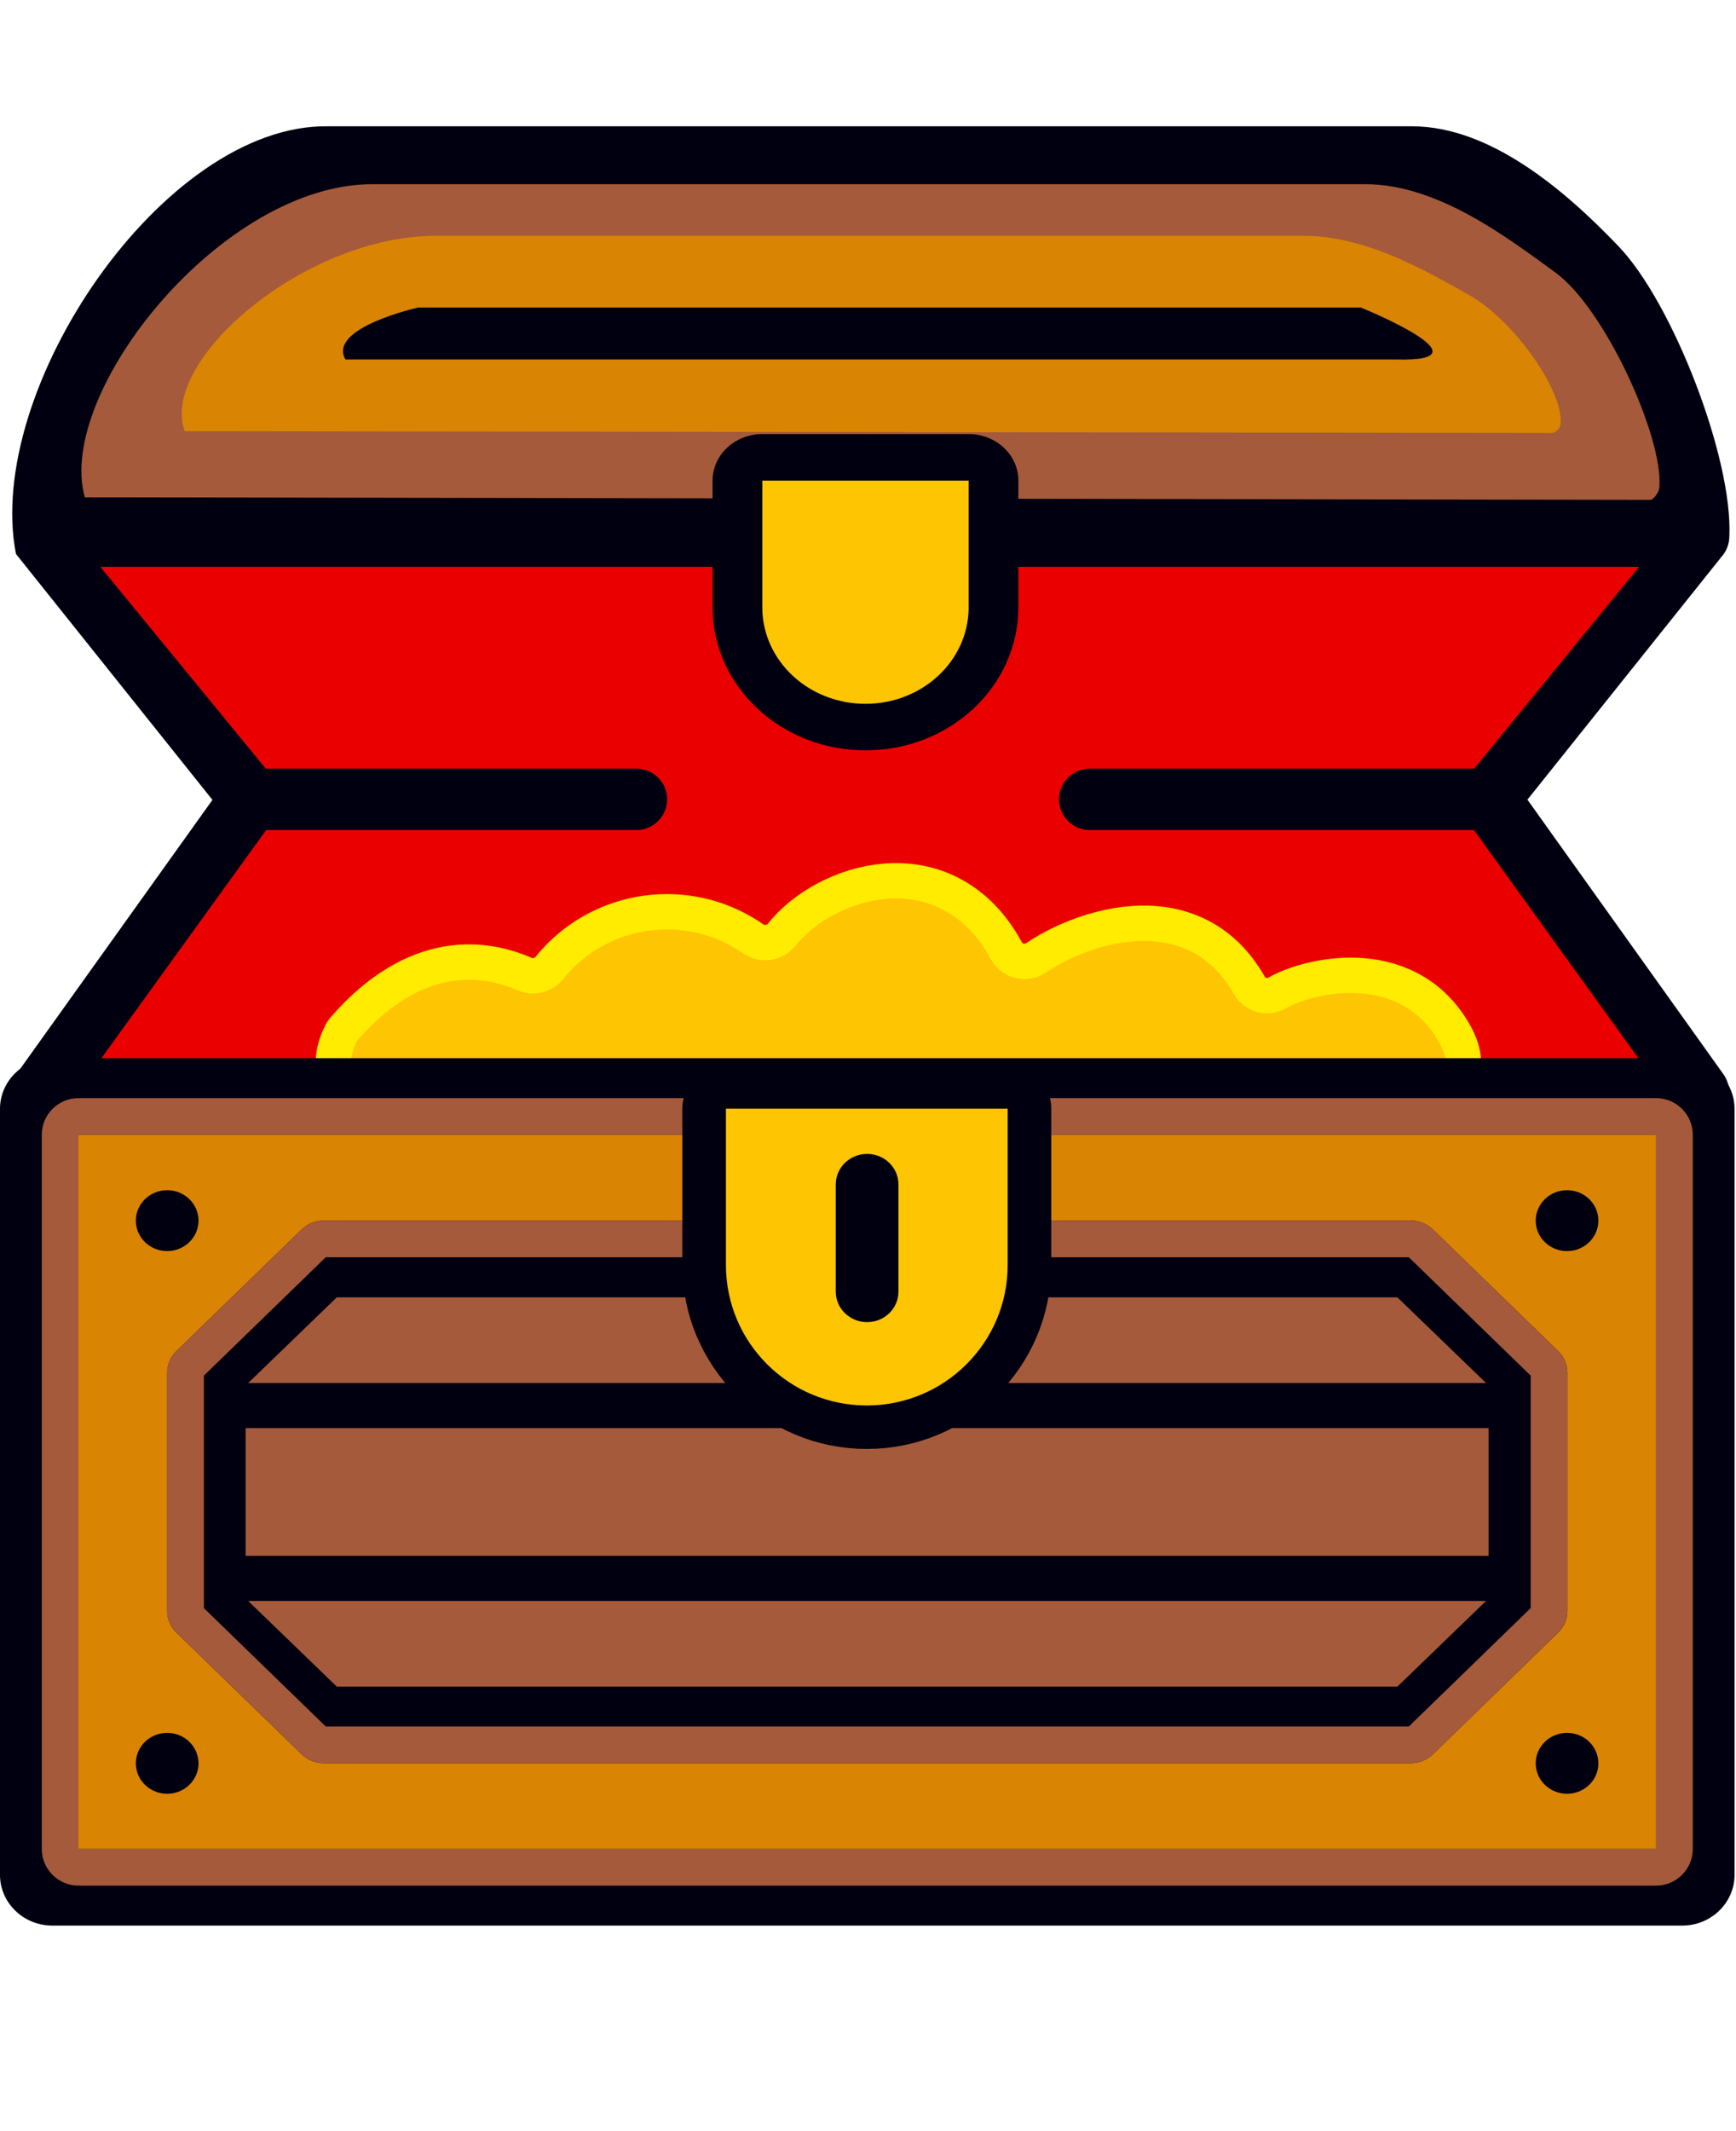 <?xml version="1.0" encoding="UTF-8" standalone="no"?>
<!DOCTYPE svg PUBLIC "-//W3C//DTD SVG 1.1//EN" "http://www.w3.org/Graphics/SVG/1.1/DTD/svg11.dtd">
<svg width="100%" height="100%" viewBox="0 0 110 135" version="1.1" xmlns="http://www.w3.org/2000/svg" xmlns:xlink="http://www.w3.org/1999/xlink" xml:space="preserve" xmlns:serif="http://www.serif.com/" style="fill-rule:evenodd;clip-rule:evenodd;stroke-linejoin:round;stroke-miterlimit:2;">
    <g transform="matrix(1.245,0,0,1.245,-13.345,-10.848)">
        <path d="M88.457,49.401L98.285,37.106L98.281,37.102C98.574,36.805 98.734,36.406 98.734,35.992C98.91,32.023 95.855,24.14 93.112,21.265C90.37,18.39 86.573,15.151 82.6,15.139L27.399,15.139C19.036,15.022 9.902,28.551 11.531,36.899L21.531,49.413L11.515,63.422C11.343,63.684 11.253,63.985 11.249,64.297L98.733,64.297C98.725,63.989 98.636,63.684 98.468,63.422L88.457,49.401Z" style="fill:rgb(0,0,16);fill-rule:nonzero;"/>
        <path d="M94.236,62.735L15.75,62.735L24.265,50.948L43.136,50.948C43.988,50.933 44.675,50.237 44.675,49.386C44.675,48.53 43.988,47.835 43.136,47.823L24.245,47.823L15.827,37.555L48.272,37.555C47.991,36.644 48.054,27.651 48.054,27.651L48.054,27.655C48.054,27.237 48.218,26.839 48.511,26.546C48.804,26.253 49.202,26.089 49.616,26.093L60.35,26.093C60.764,26.089 61.167,26.249 61.46,26.546C61.753,26.839 61.917,27.237 61.913,27.655C62.018,30.421 61.948,34.797 61.694,37.555L94.139,37.555L85.748,47.823L66.162,47.823C65.307,47.835 64.619,48.53 64.619,49.386C64.619,50.237 65.307,50.936 66.162,50.948L85.736,50.948L94.236,62.735Z" style="fill:rgb(235,0,0);fill-rule:nonzero;"/>
        <g transform="matrix(1,0,0,1,0,0.946)">
            <path d="M84.195,62.701L28.716,62.69C28.474,62.007 28.569,61.359 28.887,60.735C30.559,58.781 33.418,56.578 37.074,58.156C37.871,58.5 38.801,58.277 39.355,57.61C41.598,54.805 45.637,54.231 48.57,56.297C49.418,56.86 50.551,56.688 51.195,55.906C53.074,53.5 58.469,51.684 61.133,56.547C61.394,57.039 61.855,57.399 62.398,57.527C62.941,57.66 63.515,57.555 63.976,57.235C65.644,56.07 71.008,53.817 73.554,58.406L73.551,58.406C74.094,59.281 75.222,59.582 76.129,59.094C77.383,58.344 81.863,57.172 83.926,60.735C84.445,61.602 84.322,62.104 84.195,62.701Z" style="fill:none;fill-rule:nonzero;stroke:rgb(255,236,0);stroke-width:3.6px;"/>
            <path d="M84.195,62.701L28.716,62.69C28.474,62.007 28.569,61.359 28.887,60.735C30.559,58.781 33.418,56.578 37.074,58.156C37.871,58.5 38.801,58.277 39.355,57.61C41.598,54.805 45.637,54.231 48.57,56.297C49.418,56.86 50.551,56.688 51.195,55.906C53.074,53.5 58.469,51.684 61.133,56.547C61.394,57.039 61.855,57.399 62.398,57.527C62.941,57.66 63.515,57.555 63.976,57.235C65.644,56.07 71.008,53.817 73.554,58.406L73.551,58.406C74.094,59.281 75.222,59.582 76.129,59.094C77.383,58.344 81.863,57.172 83.926,60.735C84.445,61.602 84.322,62.104 84.195,62.701Z" style="fill:rgb(254,197,2);fill-rule:nonzero;"/>
        </g>
        <g transform="matrix(0.919,0,0,0.639,9.033,15.959)">
            <path d="M6.531,28.258L93.285,28.465L93.281,28.461C93.574,28.164 93.734,27.766 93.734,27.352C93.91,23.383 90.714,13.234 87.972,10.359C85.229,7.484 81.432,3.339 77.46,3.327L22.54,3.327C14.177,3.21 4.902,19.91 6.531,28.258Z" style="fill:rgb(165,90,60);fill-rule:nonzero;"/>
        </g>
        <g transform="matrix(0.803,0,0,0.431,14.876,19.278)">
            <path d="M6.531,26.393L93.285,26.599L93.281,26.596C93.574,26.299 93.734,25.9 93.734,25.486C93.91,21.517 90.714,13.234 87.972,10.359C85.229,7.484 81.432,3.339 77.46,3.327L22.54,3.327C14.177,3.21 4.902,18.045 6.531,26.393Z" style="fill:rgb(218,132,3);fill-rule:nonzero;"/>
        </g>
        <g transform="matrix(1.38,0,0,1.291,-14.212,9.395)">
            <path d="M46.18,23.441C46.2,25.531 47.899,27.211 49.985,27.211C52.074,27.211 53.77,25.531 53.789,23.441L53.789,18.414L46.18,18.414L46.18,23.441Z" style="fill:none;fill-rule:nonzero;stroke:rgb(0,0,16);stroke-width:3.67px;"/>
            <path d="M46.18,23.441C46.2,25.531 47.899,27.211 49.985,27.211C52.074,27.211 53.77,25.531 53.789,23.441L53.789,18.414L46.18,18.414L46.18,23.441Z" style="fill:rgb(254,197,2);fill-rule:nonzero;"/>
        </g>
        <g transform="matrix(1,0,0,0.971,-3.55271e-15,1.798)">
            <path d="M96.339,62.57L13.378,62.57C11.911,62.57 10.718,63.763 10.718,65.229L10.718,105.364C10.718,106.831 11.911,108.023 13.378,108.023L96.339,108.023C97.806,108.023 98.998,106.831 98.998,105.364L98.998,65.229C98.998,63.763 97.806,62.57 96.339,62.57Z" style="fill:rgb(0,0,16);"/>
        </g>
        <g transform="matrix(1,0,0,0.971,-3.55271e-15,1.798)">
            <path d="M51.18,66.588L14.713,66.588L14.713,104.005L95.005,104.005L95.005,66.588L60.144,66.588L60.144,71.079L82.513,71.079C82.937,71.079 83.344,71.245 83.643,71.544L90.025,77.926C90.324,78.225 90.49,78.632 90.49,79.056L90.49,91.537C90.49,91.961 90.324,92.368 90.025,92.667L83.643,99.049C83.344,99.348 82.937,99.514 82.513,99.514L27.205,99.514C26.781,99.514 26.374,99.348 26.075,99.049L19.693,92.667C19.394,92.368 19.228,91.961 19.228,91.537L19.228,79.056C19.228,78.632 19.394,78.225 19.693,77.926L26.075,71.544C26.374,71.245 26.781,71.079 27.205,71.079L51.18,71.079L51.18,66.588Z" style="fill:rgb(218,132,3);"/>
            <path d="M27.298,73.002L21.096,79.204L21.096,91.389L27.298,97.591L82.42,97.591L88.622,91.389L88.622,79.204L82.42,73.002L60.144,73.002C59.113,73.002 58.277,72.141 58.277,71.079L58.277,66.588C58.277,65.526 59.113,64.665 60.144,64.665L95.005,64.665C96.037,64.665 96.873,65.526 96.873,66.588L96.873,104.005C96.873,105.068 96.037,105.929 95.005,105.929L14.713,105.929C13.681,105.929 12.845,105.068 12.845,104.005L12.845,66.588C12.845,65.526 13.681,64.665 14.713,64.665L51.18,64.665C52.212,64.665 53.048,65.526 53.048,66.588L53.048,71.079C53.048,72.141 52.212,73.002 51.18,73.002L27.298,73.002ZM51.18,66.588L14.713,66.588L14.713,104.005L95.005,104.005L95.005,66.588L60.144,66.588L60.144,71.079L82.513,71.079C82.937,71.079 83.344,71.245 83.643,71.544L90.025,77.926C90.324,78.225 90.49,78.632 90.49,79.056L90.49,91.537C90.49,91.961 90.324,92.368 90.025,92.667L83.643,99.049C83.344,99.348 82.937,99.514 82.513,99.514L27.205,99.514C26.781,99.514 26.374,99.348 26.075,99.049L19.693,92.667C19.394,92.368 19.228,91.961 19.228,91.537L19.228,79.056C19.228,78.632 19.394,78.225 19.693,77.926L26.075,71.544C26.374,71.245 26.781,71.079 27.205,71.079L51.18,71.079L51.18,66.588Z" style="fill:rgb(165,90,60);"/>
        </g>
        <g transform="matrix(0.803,0,0,0.803,10.719,8.713)">
            <path d="M66.383,82.204C65.979,84.671 64.815,85.891 63.134,87.635L94.187,87.635L88.565,82.204L66.383,82.204Z" style="fill:rgb(165,90,60);"/>
        </g>
        <g transform="matrix(0.803,0,0,0.803,10.719,8.713)">
            <rect x="15.568" y="90.493" width="78.779" height="8.09" style="fill:rgb(165,90,60);"/>
        </g>
        <g transform="matrix(0.803,0,0,0.803,10.719,8.713)">
            <path d="M21.349,106.872L15.728,101.442L94.187,101.442L88.566,106.872L21.349,106.872Z" style="fill:rgb(165,90,60);"/>
        </g>
        <g transform="matrix(0.803,0,0,0.803,10.719,8.713)">
            <path d="M46.781,87.635L15.728,87.635L21.349,82.204L43.532,82.204C43.936,84.671 45.099,85.891 46.781,87.635Z" style="fill:rgb(165,90,60);"/>
        </g>
        <g transform="matrix(1.037,0,0,1.034,-2.055,-2.069)">
            <path d="M47.946,64.984L61.773,64.984L61.773,72.675C61.773,76.493 58.677,79.588 54.859,79.588C51.041,79.588 47.946,76.493 47.946,72.675L47.946,64.984Z" style="fill:none;stroke:rgb(0,0,16);stroke-width:4.28px;"/>
            <path d="M47.946,64.984L61.773,64.984L61.773,72.675C61.773,76.493 58.677,79.588 54.859,79.588C51.041,79.588 47.946,76.493 47.946,72.675L47.946,64.984Z" style="fill:rgb(254,197,2);"/>
        </g>
        <g transform="matrix(0.803,0,0,0.803,10.719,8.713)">
            <path d="M12.582,77.345C12.582,78.41 11.692,79.274 10.595,79.274C9.499,79.274 8.609,78.41 8.609,77.345C8.609,76.28 9.499,75.415 10.595,75.415C11.692,75.415 12.582,76.28 12.582,77.345ZM101.307,77.345C101.307,78.41 100.417,79.274 99.32,79.274C98.224,79.274 97.334,78.41 97.334,77.345C97.334,76.28 98.224,75.415 99.32,75.415C100.417,75.415 101.307,76.28 101.307,77.345ZM99.32,113.66C100.417,113.66 101.307,112.796 101.307,111.731C101.307,110.665 100.417,109.801 99.32,109.801C98.224,109.801 97.334,110.665 97.334,111.731C97.334,112.796 98.224,113.66 99.32,113.66ZM12.582,111.731C12.582,112.796 11.692,113.66 10.595,113.66C9.499,113.66 8.609,112.796 8.609,111.731C8.609,110.665 9.499,109.801 10.595,109.801C11.692,109.801 12.582,110.665 12.582,111.731ZM56.944,75.045C56.944,73.98 56.054,73.116 54.958,73.116C53.861,73.116 52.971,73.98 52.971,75.045L52.971,81.846C52.971,82.912 53.861,83.776 54.958,83.776C56.054,83.776 56.944,82.912 56.944,81.846L56.944,75.045ZM86.255,19.487C86.255,19.487 94.81,22.968 88.427,22.777L21.893,22.777C20.741,20.77 26.497,19.487 26.497,19.487L86.255,19.487Z" style="fill:rgb(0,0,16);"/>
        </g>
    </g>
</svg>
